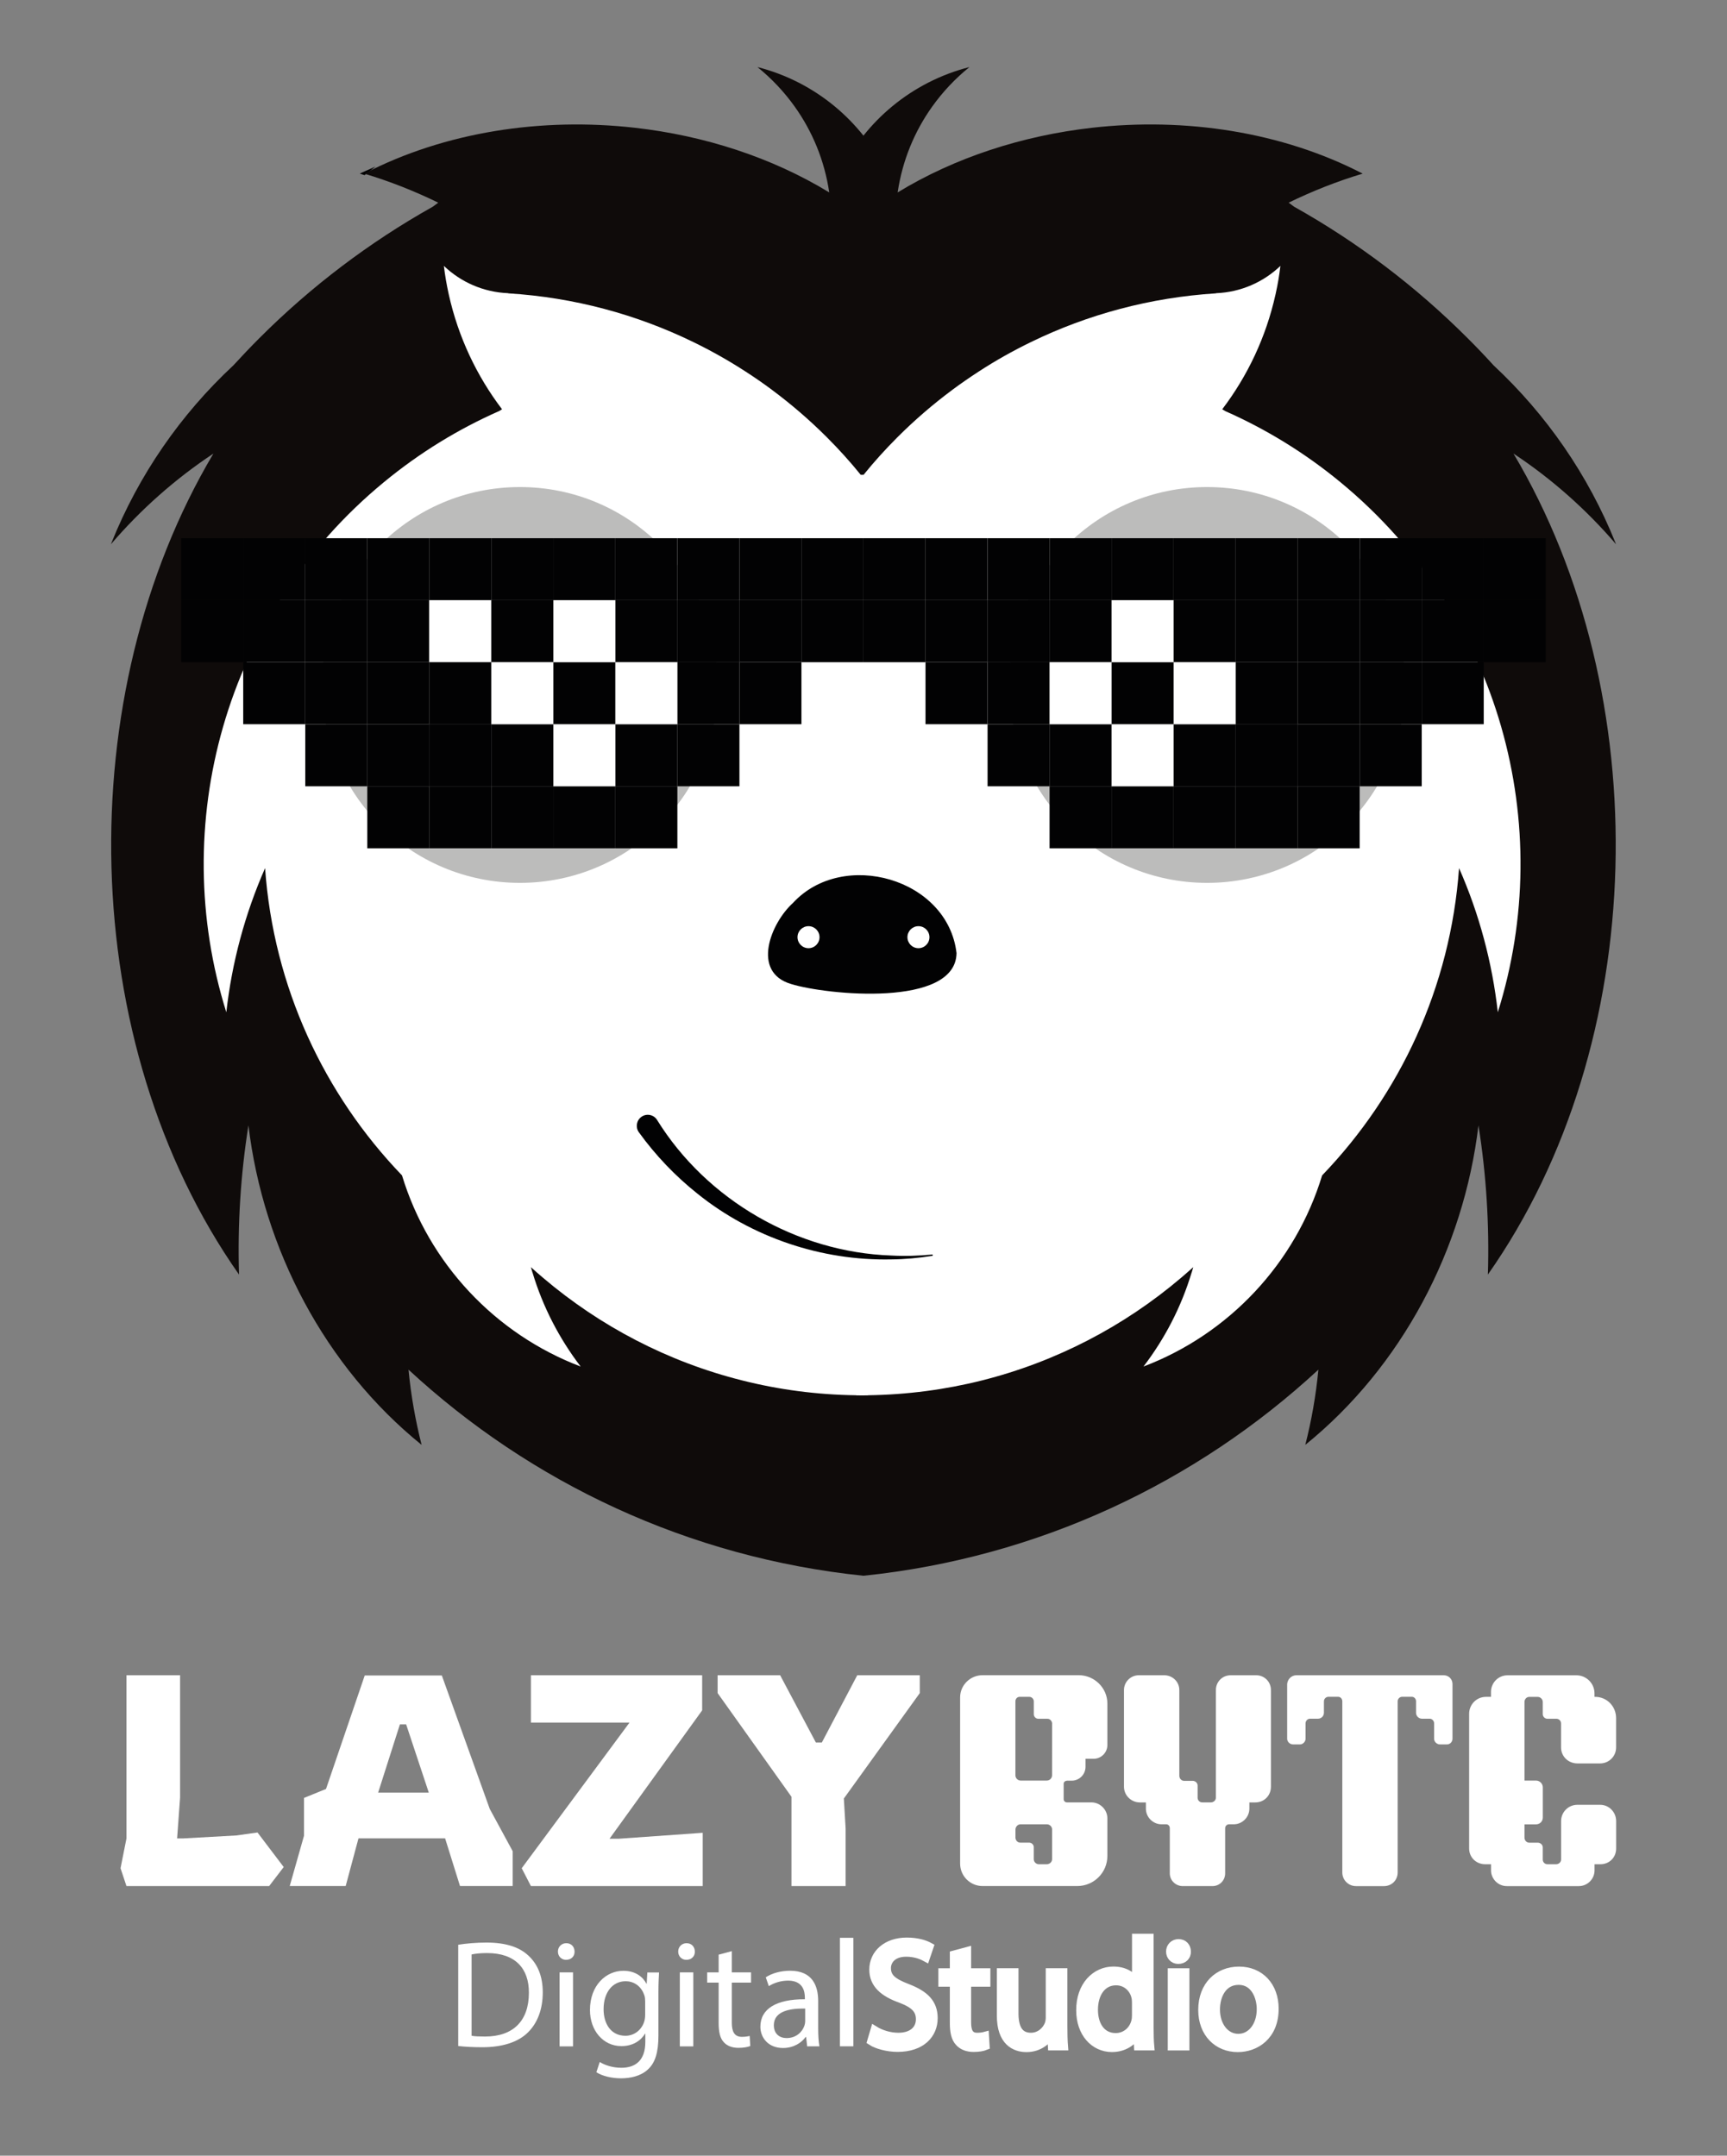 <?xml version="1.0" encoding="utf-8"?>
<!-- Generator: Adobe Illustrator 27.5.0, SVG Export Plug-In . SVG Version: 6.00 Build 0)  -->
<svg version="1.1" id="Camada_1" xmlns="http://www.w3.org/2000/svg" xmlns:xlink="http://www.w3.org/1999/xlink" x="0px" y="0px"
	 viewBox="0 0 337.28 421" style="enable-background:new 0 0 337.28 421;" xml:space="preserve">
<rect x="0" y="0" width="337.28" height="421" fill="#808080" stroke="none"/>
<style type="text/css">
	.st0{fill:none;stroke:#020203;stroke-width:0.537;stroke-miterlimit:10;}
	.st1{fill:#0F0B0A;}
	.st2{fill:#FFFFFF;}
	.st3{fill:#020203;}
	.st4{fill:#BCBCBB;}
	.st5{fill:#FFFFFF;stroke:#FFFFFF;stroke-width:1.598;stroke-miterlimit:10;}
</style>
<g>
	<path class="st0" d="M71.57,33.57c-0.14,0.11-0.28,0.23-0.42,0.34c-0.06-0.02-0.12-0.04-0.18-0.06
		C71.17,33.75,71.36,33.66,71.57,33.57z"/>
	<path class="st1" d="M315.61,106.29c-0.04-0.1-0.08-0.2-0.12-0.3c-5.32-13.24-13.5-25.04-23.78-34.62c-0.01,0-0.01,0-0.01-0.01
		c-1.66-1.83-3.37-3.62-5.12-5.36c-10.02-10.02-21.4-18.66-33.84-25.63c-0.35-0.27-0.71-0.53-1.07-0.79
		c4.66-2.27,9.46-4.17,14.46-5.67c-15.82-8.19-34.69-11.01-52.83-8.96c-13.61,1.54-26.81,5.81-37.99,12.63
		c0.92-6.21,3.27-11.9,6.76-16.78c2.05-2.87,4.49-5.46,7.26-7.7c-5.61,1.43-10.72,4.07-15.06,7.65c-2.07,1.71-3.96,3.63-5.64,5.74
		c-1.69-2.11-3.58-4.04-5.64-5.74c-4.34-3.58-9.44-6.22-15.06-7.65c2.77,2.24,5.21,4.83,7.26,7.7c3.49,4.88,5.84,10.57,6.76,16.78
		c-11.18-6.82-24.38-11.1-37.99-12.63c-18.13-2.05-37.01,0.78-52.83,8.96c5,1.5,9.8,3.4,14.46,5.67c-0.36,0.26-0.72,0.52-1.07,0.79
		C72.09,47.34,60.71,55.98,50.69,66c-1.74,1.74-3.45,3.54-5.12,5.36c0,0.01,0,0.01-0.01,0.01c-10.29,9.58-18.46,21.38-23.78,34.62
		c-0.04,0.1-0.09,0.2-0.12,0.3c5.82-6.79,12.55-12.76,20.02-17.71c-27.95,47.03-26.81,115.06,5,160.34
		c-0.3-9.74,0.31-19.52,1.84-29.14c2.88,24.17,14.98,47.16,33.82,62.4c-1.21-4.76-2.08-9.67-2.56-14.69
		c23.87,22.08,54.71,36.72,88.85,40.25c34.14-3.53,64.99-18.18,88.85-40.25c-0.48,5.02-1.34,9.93-2.56,14.69
		c18.84-15.25,30.94-38.24,33.82-62.4c1.53,9.62,2.14,19.4,1.84,29.14c31.81-45.28,32.95-113.31,5-160.34
		C303.06,93.53,309.79,99.5,315.61,106.29z"/>
	<path class="st2" d="M261.78,94.17c-7.01-5.78-14.59-10.39-22.51-13.89c-0.19-0.12-0.38-0.24-0.57-0.35
		c4.96-6.52,8.56-14.13,10.4-22.4c0.02-0.09,0.04-0.18,0.06-0.27c0.39-1.75,0.69-3.53,0.9-5.33c-3.3,3.15-7.7,5.14-12.57,5.33v0.03
		c-12.88,0.81-25.08,4.13-36.12,9.5c-3.54,1.72-6.96,3.64-10.24,5.78c-1.74,1.13-3.45,2.31-5.12,3.55l-0.01,0.01
		c-3.81,2.83-7.4,5.93-10.75,9.28c-2.32,2.32-4.53,4.76-6.6,7.32h-0.55c-2.07-2.56-4.28-5-6.6-7.32c-3.35-3.35-6.94-6.45-10.75-9.28
		l-0.01-0.01c-1.66-1.24-3.37-2.42-5.12-3.55c-3.28-2.13-6.7-4.06-10.24-5.78c-11.03-5.37-23.23-8.7-36.12-9.5v-0.03
		c-4.87-0.19-9.27-2.18-12.57-5.33c0.21,1.8,0.52,3.58,0.9,5.33c0.02,0.09,0.04,0.18,0.06,0.27c1.84,8.27,5.44,15.88,10.4,22.4
		c-0.19,0.12-0.39,0.24-0.57,0.35c-7.92,3.49-15.5,8.11-22.51,13.89c-31.28,25.77-42.2,67.09-30.77,103.52
		c1.08-9.66,3.62-19.16,7.57-28.15c1.65,23.24,11.54,44.21,26.74,60.01c5.22,17.19,18.21,30.99,34.89,37.33
		c-4.16-5.44-7.38-11.63-9.4-18.35h-0.01c-0.11-0.35-0.21-0.71-0.31-1.06c0.79,0.71,1.59,1.42,2.4,2.1
		c11.09,9.42,24.33,16.38,38.89,20.03c7.13,1.8,14.58,2.79,22.24,2.89l0,0.02c0.3,0.01,0.61,0.01,0.91,0.01c0.08,0,0.16,0,0.24,0
		c0.08,0,0.16,0,0.24,0c0.31,0,0.61,0,0.91-0.01l0-0.02c7.66-0.11,15.11-1.1,22.24-2.89c14.55-3.66,27.8-10.61,38.89-20.03
		c0.81-0.69,1.61-1.39,2.4-2.1c-0.1,0.35-0.2,0.71-0.31,1.06h-0.01c-2.02,6.72-5.24,12.91-9.4,18.35
		c16.67-6.33,29.67-20.14,34.89-37.33c15.2-15.8,25.08-36.77,26.74-60.01c3.96,8.99,6.49,18.49,7.57,28.15
		C303.98,161.27,293.07,119.94,261.78,94.17z"/>
	<path class="st3" d="M186.81,186.14c-0.16,10.68-25.38,8.18-32.29,6.04c-7.85-2.3-4-11.91,0.35-15.84
		C164.59,165.77,185.11,171.52,186.81,186.14z"/>
	<circle class="st2" cx="157.9" cy="183.03" r="2.15"/>
	<circle class="st2" cx="179.37" cy="183.03" r="2.15"/>
	<path class="st3" d="M128.33,218.73c9.69,15.63,27.31,25.83,45.73,26.47c2.66,0.15,5.33,0.06,7.98-0.19
		c0.07-0.01,0.13,0.04,0.14,0.11c0.01,0.07-0.04,0.12-0.1,0.14c-2.65,0.42-5.33,0.68-8.02,0.7c-13.61,0.29-27.25-4.29-37.89-12.87
		c-4.3-3.43-8.15-7.46-11.4-11.96c-0.69-0.96-0.48-2.3,0.48-3C126.25,217.39,127.68,217.67,128.33,218.73L128.33,218.73z"/>
	<path class="st4" d="M101.54,172.42L101.54,172.42c-21.35,0-38.65-17.3-38.65-38.65v0c0-21.35,17.3-38.65,38.65-38.65h0
		c21.35,0,38.65,17.3,38.65,38.65v0C140.19,155.11,122.88,172.42,101.54,172.42z"/>
	<path class="st4" d="M235.74,172.42L235.74,172.42c-21.35,0-38.65-17.3-38.65-38.65v0c0-21.35,17.3-38.65,38.65-38.65h0
		c21.35,0,38.65,17.3,38.65,38.65v0C274.39,155.11,257.08,172.42,235.74,172.42z"/>
	<g>
		<rect x="35.39" y="105.11" class="st3" width="12.11" height="12.11"/>
		<rect x="47.5" y="105.11" class="st3" width="12.11" height="12.11"/>
		<rect x="59.62" y="105.11" class="st3" width="12.11" height="12.11"/>
		<rect x="71.73" y="105.11" class="st3" width="12.11" height="12.11"/>
		<rect x="83.84" y="105.11" class="st3" width="12.11" height="12.11"/>
		<rect x="95.96" y="105.11" class="st3" width="12.11" height="12.11"/>
		<rect x="108.07" y="105.11" class="st3" width="12.11" height="12.11"/>
		<rect x="120.18" y="105.11" class="st3" width="12.11" height="12.11"/>
		<rect x="132.3" y="105.11" class="st3" width="12.11" height="12.11"/>
		<rect x="144.41" y="105.11" class="st3" width="12.11" height="12.11"/>
		<rect x="156.52" y="105.11" class="st3" width="12.11" height="12.11"/>
		<rect x="35.39" y="117.22" class="st3" width="12.11" height="12.11"/>
		<rect x="47.5" y="117.22" class="st3" width="12.11" height="12.11"/>
		<rect x="59.62" y="117.22" class="st3" width="12.11" height="12.11"/>
		<rect x="71.73" y="117.22" class="st3" width="12.11" height="12.11"/>
		<rect x="83.84" y="117.22" class="st2" width="12.11" height="12.11"/>
		<rect x="95.96" y="117.22" class="st3" width="12.11" height="12.11"/>
		<rect x="108.07" y="117.22" class="st3" width="12.11" height="12.11"/>
		<rect x="120.18" y="117.22" class="st3" width="12.11" height="12.11"/>
		<rect x="132.3" y="117.22" class="st3" width="12.11" height="12.11"/>
		<rect x="144.41" y="117.22" class="st3" width="12.11" height="12.11"/>
		<rect x="156.52" y="117.22" class="st3" width="12.11" height="12.11"/>
		<rect x="47.5" y="129.33" class="st3" width="12.11" height="12.11"/>
		<rect x="59.62" y="129.33" class="st3" width="12.11" height="12.11"/>
		<rect x="71.73" y="129.33" class="st3" width="12.11" height="12.11"/>
		<rect x="83.84" y="129.33" class="st3" width="12.11" height="12.11"/>
		<rect x="95.96" y="129.33" class="st3" width="12.11" height="12.11"/>
		<rect x="108.07" y="129.33" class="st3" width="12.11" height="12.11"/>
		<rect x="120.18" y="129.33" class="st3" width="12.11" height="12.11"/>
		<rect x="132.3" y="129.33" class="st3" width="12.11" height="12.11"/>
		<rect x="144.41" y="129.33" class="st3" width="12.11" height="12.11"/>
		<rect x="59.62" y="141.45" class="st3" width="12.11" height="12.11"/>
		<rect x="71.73" y="141.45" class="st3" width="12.11" height="12.11"/>
		<rect x="83.84" y="141.45" class="st3" width="12.11" height="12.11"/>
		<rect x="95.96" y="141.45" class="st3" width="12.11" height="12.11"/>
		<rect x="108.07" y="141.45" class="st3" width="12.11" height="12.11"/>
		<rect x="120.18" y="141.45" class="st3" width="12.11" height="12.11"/>
		<rect x="132.3" y="141.45" class="st3" width="12.11" height="12.11"/>
		<rect x="71.73" y="153.56" class="st3" width="12.11" height="12.11"/>
		<rect x="83.84" y="153.56" class="st3" width="12.11" height="12.11"/>
		<rect x="95.96" y="153.56" class="st3" width="12.11" height="12.11"/>
		<rect x="108.07" y="153.56" class="st3" width="12.11" height="12.11"/>
		<rect x="120.18" y="153.56" class="st3" width="12.11" height="12.11"/>
		<rect x="108.07" y="117.22" class="st2" width="12.11" height="12.11"/>
		<rect x="132.3" y="117.22" class="st3" width="12.11" height="12.11"/>
		<rect x="95.96" y="129.33" class="st2" width="12.11" height="12.11"/>
		<rect x="120.18" y="129.33" class="st2" width="12.11" height="12.11"/>
		<rect x="83.84" y="141.45" class="st3" width="12.11" height="12.11"/>
		<rect x="108.07" y="141.45" class="st2" width="12.11" height="12.11"/>
		<rect x="289.77" y="105.11" class="st3" width="12.11" height="12.11"/>
		<rect x="277.66" y="105.11" class="st3" width="12.11" height="12.11"/>
		<rect x="265.55" y="105.11" class="st3" width="12.11" height="12.11"/>
		<rect x="253.43" y="105.11" class="st3" width="12.11" height="12.11"/>
		<rect x="241.32" y="105.11" class="st3" width="12.11" height="12.11"/>
		<rect x="229.21" y="105.11" class="st3" width="12.11" height="12.11"/>
		<rect x="217.09" y="105.11" class="st3" width="12.11" height="12.11"/>
		<rect x="204.98" y="105.11" class="st3" width="12.11" height="12.11"/>
		<rect x="192.87" y="105.11" class="st3" width="12.11" height="12.11"/>
		<rect x="180.75" y="105.11" class="st3" width="12.11" height="12.11"/>
		<rect x="168.64" y="105.11" class="st3" width="12.11" height="12.11"/>
		<rect x="289.77" y="117.22" class="st3" width="12.11" height="12.11"/>
		<rect x="277.66" y="117.22" class="st3" width="12.11" height="12.11"/>
		<rect x="265.55" y="117.22" class="st3" width="12.11" height="12.11"/>
		<rect x="253.43" y="117.22" class="st3" width="12.11" height="12.11"/>
		<rect x="241.32" y="117.22" class="st3" width="12.11" height="12.11"/>
		<rect x="229.21" y="117.22" class="st3" width="12.11" height="12.11"/>
		<rect x="217.09" y="117.22" class="st3" width="12.11" height="12.11"/>
		<rect x="204.98" y="117.22" class="st3" width="12.11" height="12.11"/>
		<rect x="192.87" y="117.22" class="st3" width="12.11" height="12.11"/>
		<rect x="180.75" y="117.22" class="st3" width="12.11" height="12.11"/>
		<rect x="168.64" y="117.22" class="st3" width="12.11" height="12.11"/>
		<rect x="277.66" y="129.33" class="st3" width="12.11" height="12.11"/>
		<rect x="265.55" y="129.33" class="st3" width="12.11" height="12.11"/>
		<rect x="253.43" y="129.33" class="st3" width="12.11" height="12.11"/>
		<rect x="241.32" y="129.33" class="st3" width="12.11" height="12.11"/>
		<rect x="229.21" y="129.33" class="st3" width="12.11" height="12.11"/>
		<rect x="217.09" y="129.33" class="st3" width="12.11" height="12.11"/>
		<rect x="204.98" y="129.33" class="st3" width="12.11" height="12.11"/>
		<rect x="192.87" y="129.33" class="st3" width="12.11" height="12.11"/>
		<rect x="180.75" y="129.33" class="st3" width="12.11" height="12.11"/>
		<rect x="265.55" y="141.45" class="st3" width="12.11" height="12.11"/>
		<rect x="253.43" y="141.45" class="st3" width="12.11" height="12.11"/>
		<rect x="241.32" y="141.45" class="st3" width="12.11" height="12.11"/>
		<rect x="229.21" y="141.45" class="st3" width="12.11" height="12.11"/>
		<rect x="217.09" y="141.45" class="st3" width="12.11" height="12.11"/>
		<rect x="204.98" y="141.45" class="st3" width="12.11" height="12.11"/>
		<rect x="192.87" y="141.45" class="st3" width="12.11" height="12.11"/>
		<rect x="253.43" y="153.56" class="st3" width="12.11" height="12.11"/>
		<rect x="241.32" y="153.56" class="st3" width="12.11" height="12.11"/>
		<rect x="229.21" y="153.56" class="st3" width="12.11" height="12.11"/>
		<rect x="217.09" y="153.56" class="st3" width="12.11" height="12.11"/>
		<rect x="204.98" y="153.56" class="st3" width="12.11" height="12.11"/>
		<rect x="217.09" y="117.22" class="st2" width="12.11" height="12.11"/>
		<rect x="192.87" y="117.22" class="st3" width="12.11" height="12.11"/>
		<rect x="229.21" y="129.33" class="st2" width="12.11" height="12.11"/>
		<rect x="204.98" y="129.33" class="st2" width="12.11" height="12.11"/>
		<rect x="241.32" y="141.45" class="st3" width="12.11" height="12.11"/>
		<rect x="217.09" y="141.45" class="st2" width="12.11" height="12.11"/>
	</g>
</g>
<g>
	<g>
		<g>
			<path class="st2" d="M207.73,348.37v3c0,0.35,0.29,0.63,0.63,0.63h4.79c1.67,0,3.12,1.39,3.12,3.12v7.33
				c0,3.29-2.66,5.89-5.89,5.89H191.9c-2.43,0-4.39-1.96-4.39-4.39v-32.46c0-2.37,1.96-4.33,4.39-4.33h18.77
				c3.06,0,5.6,2.48,5.6,5.54v8.08c0,1.5-1.21,2.71-2.71,2.71H212v1.56c0,1.5-1.21,2.71-2.71,2.71h-0.92
				C208.02,347.79,207.73,348.02,207.73,348.37z M205.48,336.65c0-0.52-0.4-0.98-0.92-0.98h-1.79c-0.46,0-0.87-0.4-0.87-0.87v-2.54
				c0-0.46-0.4-0.87-0.87-0.87h-1.91c-0.46,0-0.81,0.4-0.81,0.87v14.44c0,0.58,0.46,1.04,1.04,1.04h5.08c0.58,0,1.04-0.46,1.04-1.04
				V336.65z M205.48,357.32c0-0.58-0.46-1.04-1.04-1.04h-5.14c-0.52,0-0.98,0.46-0.98,1.04v1.56c0,0.52,0.4,0.98,0.92,0.98h1.73
				c0.52,0,0.92,0.4,0.92,0.87v2.37c0,0.52,0.46,0.98,0.98,0.98h1.56c0.58,0,1.04-0.46,1.04-0.98V357.32z"/>
			<path class="st2" d="M248.21,330.06v18.89c0,1.73-1.33,3.06-3.06,3.06H244v1.21c0,1.68-1.39,3.06-3.06,3.06h-0.92
				c-0.4,0-0.75,0.35-0.75,0.75v8.84c0,1.39-1.1,2.48-2.48,2.48H231c-1.39,0-2.54-1.1-2.54-2.48v-8.84c0-0.4-0.29-0.75-0.69-0.75
				h-0.92c-1.68,0-3.06-1.39-3.06-3.06v-1.21h-1.16c-1.73,0-3.12-1.39-3.12-3.06v-18.89c0-1.62,1.33-2.89,2.89-2.89h4.97
				c1.62,0,2.95,1.27,2.95,2.89v16.75c0,0.52,0.4,0.98,0.92,0.98h1.67c0.52,0,0.98,0.4,0.98,0.92v2.37c0,0.52,0.4,0.92,0.92,0.92
				h1.67c0.52,0,0.98-0.4,0.98-0.92v-21.02c0-1.62,1.27-2.89,2.89-2.89h4.97C246.94,327.17,248.21,328.44,248.21,330.06z"/>
			<path class="st2" d="M253.18,327.17h28.76c0.98,0,1.73,0.75,1.73,1.73v10.68c0,0.58-0.46,1.1-1.1,1.1h-1.33
				c-0.64,0-1.16-0.52-1.16-1.1v-3c0-0.52-0.4-0.92-0.87-0.92h-1.5c-0.63,0-1.16-0.52-1.16-1.16v-2.25c0-0.46-0.35-0.87-0.81-0.87
				h-1.91c-0.46,0-0.87,0.4-0.87,0.87v33.44c0,1.5-1.16,2.66-2.66,2.66h-5.49c-1.44,0-2.66-1.16-2.66-2.66v-33.44
				c0-0.46-0.35-0.87-0.81-0.87h-1.91c-0.46,0-0.87,0.4-0.87,0.87v2.25c0,0.64-0.52,1.16-1.16,1.16h-1.56
				c-0.46,0-0.87,0.4-0.87,0.92v3c0,0.58-0.52,1.1-1.1,1.1h-1.33c-0.64,0-1.16-0.52-1.16-1.1v-10.68
				C251.45,327.92,252.25,327.17,253.18,327.17z"/>
			<path class="st2" d="M304.87,341.27v-4.68c0-0.52-0.4-0.92-0.92-0.92h-1.73c-0.52,0-0.92-0.4-0.92-0.92v-2.37
				c0-0.52-0.46-0.98-0.98-0.98h-1.67c-0.52,0-0.92,0.46-0.92,0.98v15.36h2.25c0.75,0,1.33,0.63,1.33,1.33v5.89
				c0,0.75-0.58,1.33-1.33,1.33h-2.25v2.6c0,0.52,0.4,0.98,0.92,0.98h1.67c0.52,0,0.98,0.4,0.98,0.92v2.37
				c0,0.52,0.4,0.92,0.92,0.92h1.68c0.52,0,0.98-0.4,0.98-0.92v-7.51c0-1.73,1.39-3.18,3.18-3.18h4.45c1.73,0,3.12,1.44,3.12,3.18
				v5.37c0,1.73-1.33,3.06-3.06,3.06h-1.16v1.21c0,1.68-1.39,3.06-3.06,3.06h-14.09c-1.67,0-3.06-1.39-3.06-3.06v-1.21h-1.16
				c-1.73,0-3.12-1.33-3.12-3.06v-26.34c0-1.79,1.44-3.29,3.29-3.29h0.98v-0.98c0-1.79,1.44-3.23,3.23-3.23h13.46
				c1.91,0,3.52,1.56,3.52,3.52v0.69h0.12c2.31,0,4.1,1.85,4.1,4.16v5.72c0,1.73-1.39,3.12-3.12,3.12h-4.45
				C306.25,344.38,304.87,343,304.87,341.27z"/>
		</g>
		<g>
			<path class="st2" d="M24.7,368.35l-1.16-3.49l1.16-5.82v-31.87h10.47v23.9l-0.58,7.97h1.16l10.41-0.58l4.13-0.58l5.12,6.75
				l-2.85,3.72H24.7z"/>
			<path class="st2" d="M56.58,368.35l2.79-9.83v-7.39l4.3-1.75l7.56-22.16h15.06l9.36,26.06l4.48,8.26v6.8H89.84l-2.91-9.31H70.01
				l-2.5,9.31H56.58z M73.85,350.09h9.89l-4.42-13.32h-1.22L73.85,350.09z"/>
			<path class="st2" d="M103.69,368.35l-1.8-3.49l21.05-28.44h-19.25v-9.25h33.44v6.86l-18.09,25.07h1.8l16.4-1.16v10.41H103.69z"/>
			<path class="st2" d="M154.57,368.35v-17.45l-14.42-20.24v-3.49h12.21l6.98,13.14h1.16l6.92-13.14h12.21v3.49l-14.83,20.59
				l0.35,5.88v11.22H154.57z"/>
		</g>
	</g>
	<g>
		<path class="st2" d="M89.49,379.8c1.58-0.24,3.46-0.42,5.52-0.42c3.73,0,6.39,0.87,8.15,2.51c1.79,1.64,2.84,3.97,2.84,7.22
			c0,3.28-1.02,5.97-2.9,7.82c-1.88,1.88-4.98,2.89-8.89,2.89c-1.85,0-3.4-0.09-4.72-0.24V379.8z M92.09,397.58
			c0.66,0.12,1.61,0.15,2.63,0.15c5.55,0,8.57-3.1,8.57-8.54c0.03-4.75-2.66-7.76-8.15-7.76c-1.34,0-2.36,0.12-3.04,0.27V397.58z"/>
		<path class="st2" d="M112.21,381.14c0.03,0.9-0.63,1.61-1.67,1.61c-0.92,0-1.58-0.72-1.58-1.61c0-0.92,0.69-1.64,1.64-1.64
			C111.58,379.5,112.21,380.21,112.21,381.14z M109.28,399.64V385.2h2.63v14.45H109.28z"/>
		<path class="st2" d="M128.71,385.2c-0.06,1.04-0.12,2.21-0.12,3.97v8.39c0,3.31-0.66,5.34-2.06,6.6c-1.4,1.31-3.43,1.73-5.25,1.73
			c-1.73,0-3.64-0.42-4.81-1.19l0.66-2c0.96,0.6,2.45,1.13,4.24,1.13c2.69,0,4.66-1.4,4.66-5.04v-1.61h-0.06
			c-0.81,1.34-2.36,2.42-4.6,2.42c-3.58,0-6.15-3.04-6.15-7.04c0-4.89,3.19-7.67,6.51-7.67c2.51,0,3.88,1.31,4.51,2.51h0.06
			l0.12-2.18H128.71z M126,390.9c0-0.45-0.03-0.84-0.15-1.19c-0.48-1.52-1.76-2.78-3.67-2.78c-2.51,0-4.3,2.12-4.3,5.46
			c0,2.84,1.43,5.19,4.27,5.19c1.61,0,3.07-1.01,3.64-2.69c0.15-0.45,0.21-0.96,0.21-1.4V390.9z"/>
		<path class="st2" d="M135.7,381.14c0.03,0.9-0.63,1.61-1.67,1.61c-0.92,0-1.58-0.72-1.58-1.61c0-0.92,0.69-1.64,1.64-1.64
			C135.07,379.5,135.7,380.21,135.7,381.14z M132.77,399.64V385.2h2.63v14.45H132.77z"/>
		<path class="st2" d="M142.92,381.05v4.15h3.76v2h-3.76v7.79c0,1.79,0.51,2.8,1.97,2.8c0.69,0,1.19-0.09,1.52-0.18l0.12,1.97
			c-0.51,0.21-1.31,0.36-2.33,0.36c-1.22,0-2.21-0.39-2.84-1.1c-0.75-0.78-1.01-2.06-1.01-3.76v-7.88h-2.24v-2h2.24v-3.46
			L142.92,381.05z"/>
		<path class="st2" d="M157.64,399.64l-0.21-1.82h-0.09c-0.81,1.13-2.36,2.15-4.42,2.15c-2.92,0-4.42-2.06-4.42-4.15
			c0-3.49,3.1-5.4,8.69-5.37v-0.3c0-1.19-0.33-3.34-3.28-3.34c-1.34,0-2.75,0.42-3.76,1.08l-0.6-1.73c1.19-0.78,2.92-1.28,4.75-1.28
			c4.42,0,5.49,3.02,5.49,5.91v5.4c0,1.25,0.06,2.48,0.24,3.46H157.64z M157.25,392.27c-2.87-0.06-6.12,0.45-6.12,3.25
			c0,1.7,1.13,2.51,2.48,2.51c1.88,0,3.07-1.19,3.49-2.42c0.09-0.27,0.15-0.57,0.15-0.83V392.27z"/>
		<path class="st2" d="M164.03,378.45h2.63v21.19h-2.63V378.45z"/>
		<path class="st5" d="M170.8,396.48c1.16,0.72,2.87,1.31,4.66,1.31c2.66,0,4.21-1.4,4.21-3.43c0-1.88-1.07-2.96-3.79-4
			c-3.28-1.16-5.31-2.87-5.31-5.7c0-3.13,2.6-5.46,6.51-5.46c2.06,0,3.55,0.48,4.45,0.98l-0.72,2.12c-0.66-0.36-2-0.96-3.82-0.96
			c-2.75,0-3.79,1.64-3.79,3.01c0,1.88,1.22,2.81,4,3.88c3.4,1.31,5.13,2.96,5.13,5.91c0,3.1-2.3,5.79-7.04,5.79
			c-1.94,0-4.06-0.57-5.13-1.28L170.8,396.48z"/>
		<path class="st5" d="M188.86,381.05v4.15h3.76v2h-3.76v7.79c0,1.79,0.51,2.8,1.97,2.8c0.69,0,1.19-0.09,1.52-0.18l0.12,1.97
			c-0.51,0.21-1.31,0.36-2.33,0.36c-1.22,0-2.21-0.39-2.83-1.1c-0.75-0.78-1.01-2.06-1.01-3.76v-7.88h-2.24v-2h2.24v-3.46
			L188.86,381.05z"/>
		<path class="st5" d="M207.66,395.7c0,1.49,0.03,2.81,0.12,3.94h-2.33l-0.15-2.36h-0.06c-0.69,1.16-2.21,2.69-4.78,2.69
			c-2.27,0-4.98-1.25-4.98-6.33v-8.45h2.63v8c0,2.75,0.84,4.6,3.22,4.6c1.76,0,2.98-1.22,3.46-2.39c0.15-0.39,0.24-0.87,0.24-1.34
			v-8.87h2.63V395.7z"/>
		<path class="st5" d="M224.5,378.45v17.46c0,1.28,0.03,2.75,0.12,3.73h-2.36l-0.12-2.51h-0.06c-0.81,1.61-2.57,2.83-4.92,2.83
			c-3.49,0-6.18-2.95-6.18-7.34c-0.03-4.81,2.96-7.76,6.48-7.76c2.21,0,3.7,1.04,4.36,2.21h0.06v-8.62H224.5z M221.87,391.08
			c0-0.33-0.03-0.78-0.12-1.11c-0.39-1.67-1.82-3.04-3.79-3.04c-2.72,0-4.33,2.39-4.33,5.58c0,2.93,1.43,5.34,4.27,5.34
			c1.76,0,3.37-1.16,3.85-3.13c0.09-0.36,0.12-0.72,0.12-1.13V391.08z"/>
		<path class="st5" d="M231.78,381.14c0.03,0.9-0.63,1.61-1.67,1.61c-0.92,0-1.58-0.72-1.58-1.61c0-0.92,0.69-1.64,1.64-1.64
			C231.16,379.5,231.78,380.21,231.78,381.14z M228.86,399.64V385.2h2.63v14.45H228.86z"/>
		<path class="st5" d="M248.92,392.3c0,5.34-3.7,7.67-7.19,7.67c-3.91,0-6.92-2.87-6.92-7.43c0-4.83,3.16-7.67,7.16-7.67
			C246.11,384.87,248.92,387.88,248.92,392.3z M237.46,392.45c0,3.16,1.82,5.55,4.39,5.55c2.51,0,4.39-2.36,4.39-5.61
			c0-2.45-1.22-5.55-4.33-5.55C238.8,386.84,237.46,389.71,237.46,392.45z"/>
	</g>
</g>
</svg>
